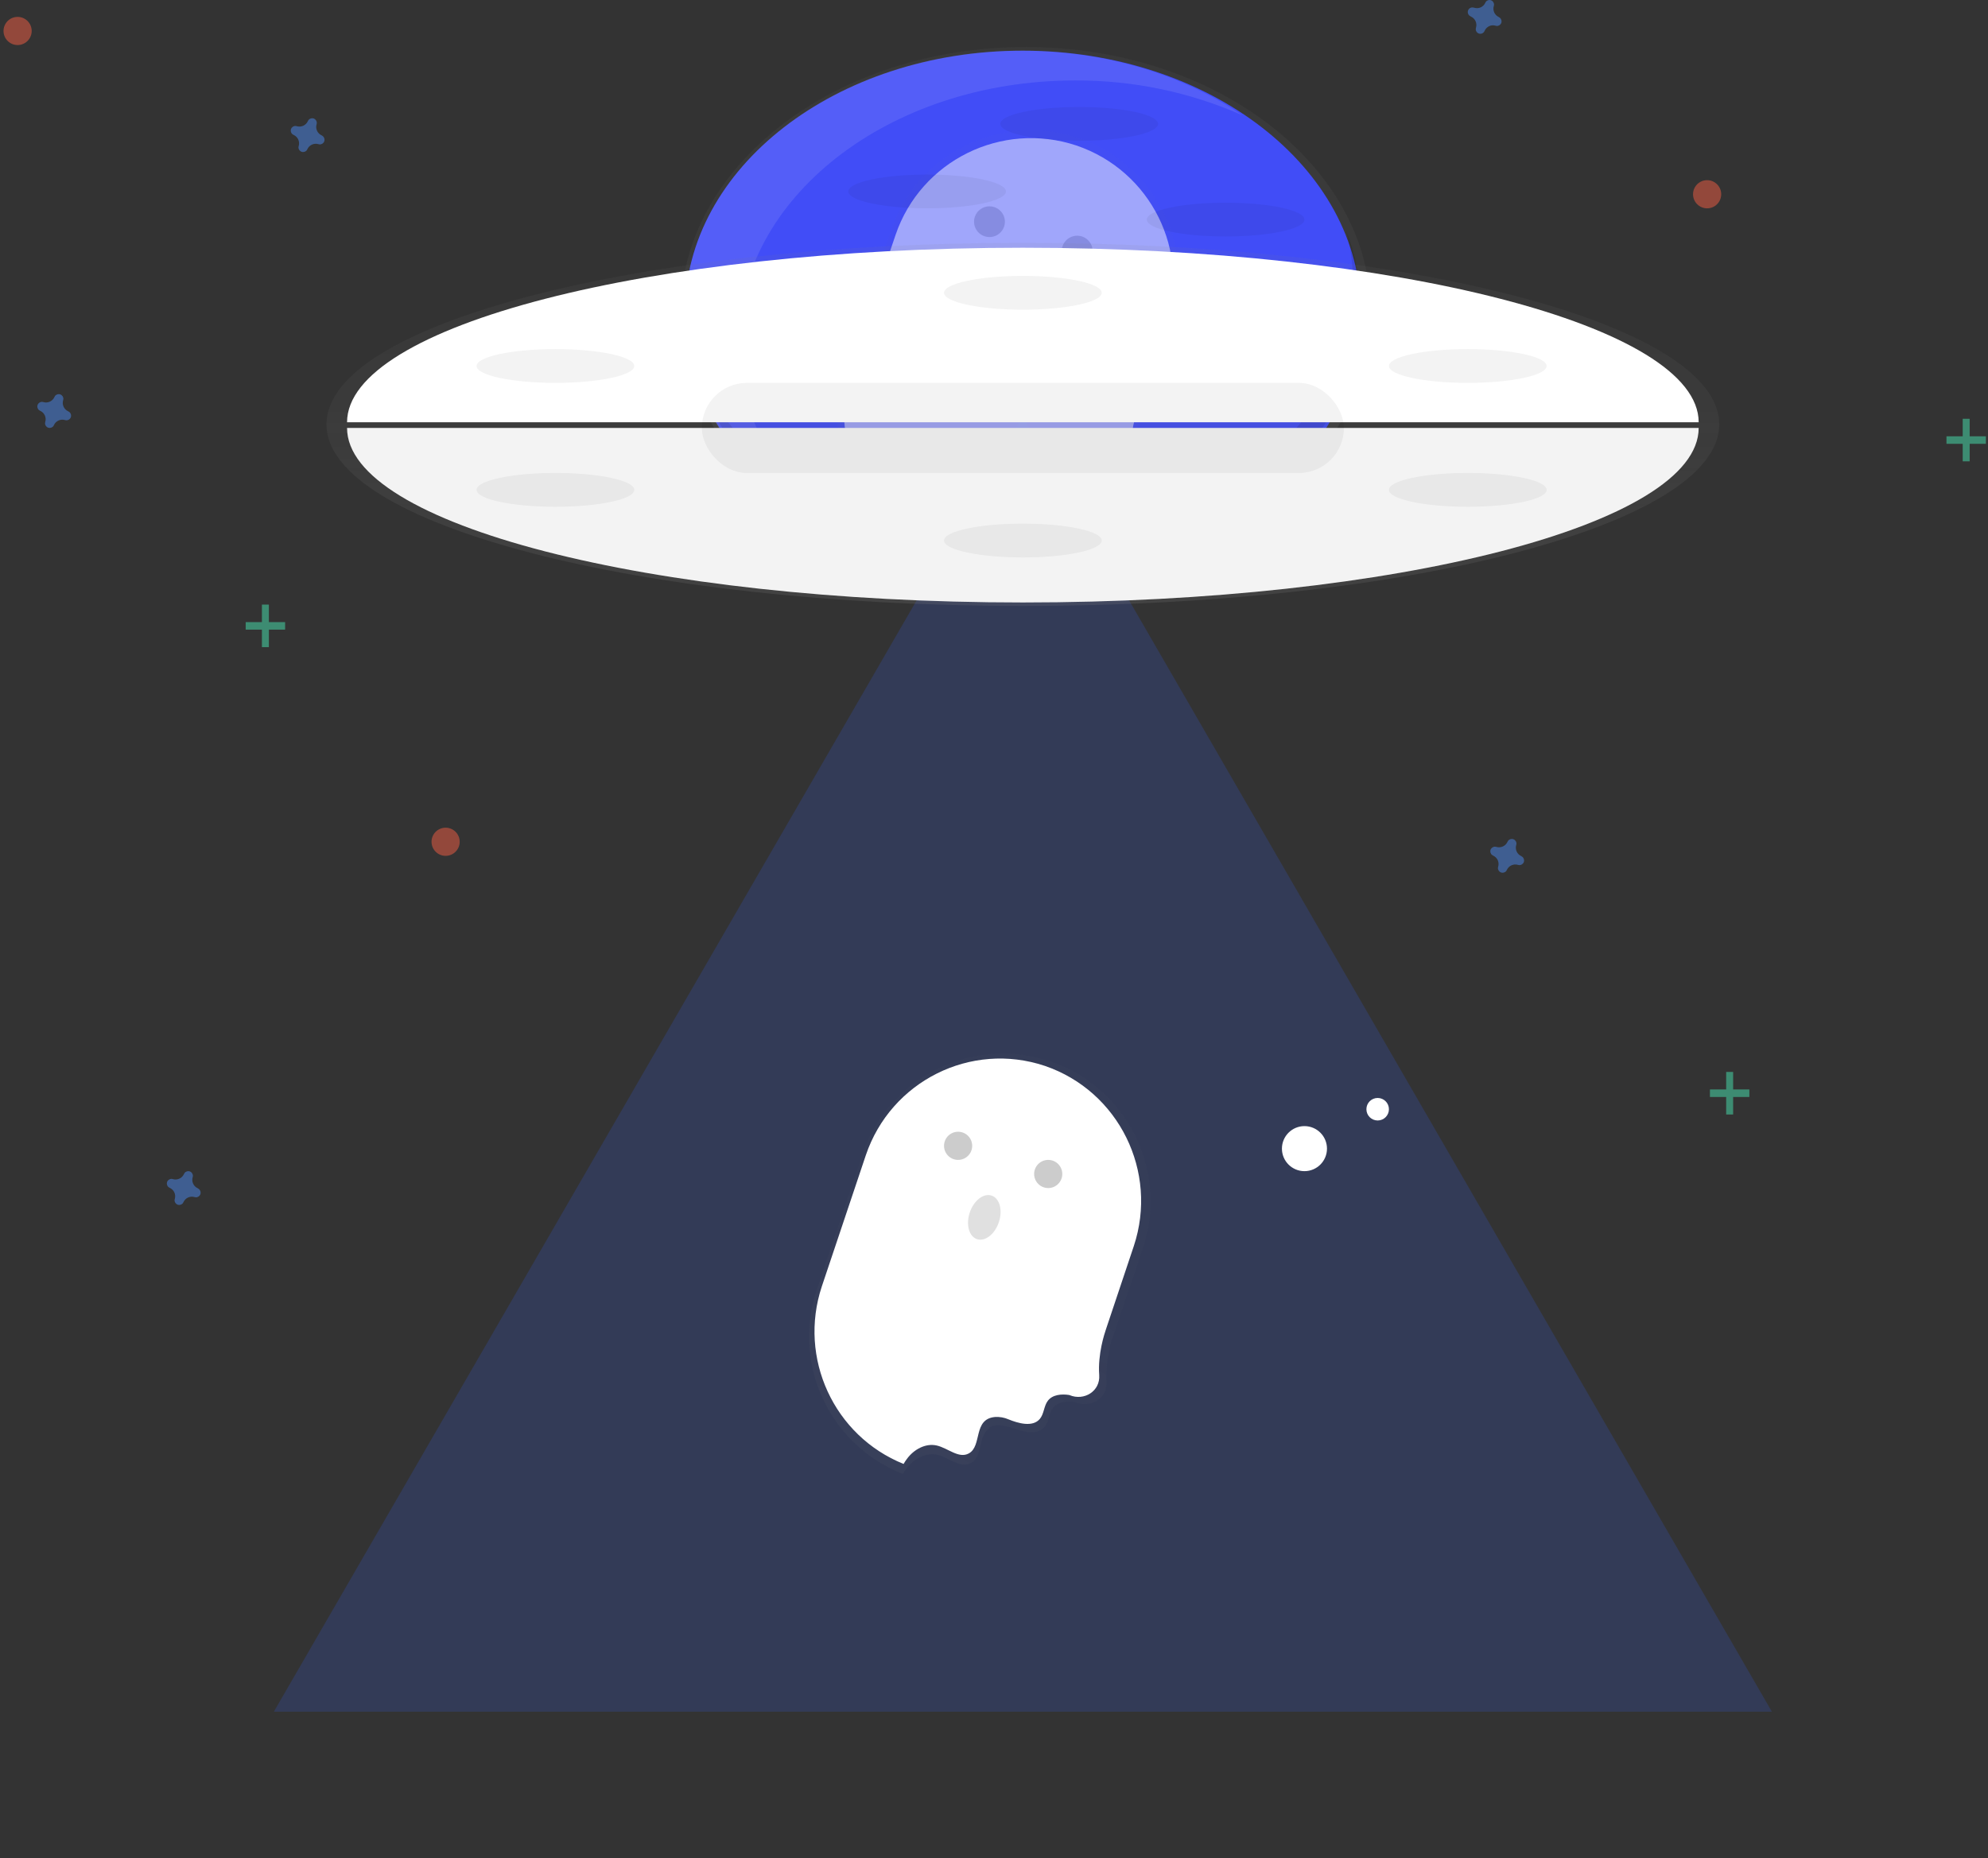 <svg width="353" height="330" viewBox="0 0 353 330" fill="none" xmlns="http://www.w3.org/2000/svg">
<rect x="0" y="0" width="353" height="330" fill="#333333" stroke="none"/>
<g opacity="0.8">
<path d="M182.126 102.904C215.967 102.904 243.4 81.738 243.4 55.629C243.4 29.52 215.967 8.354 182.126 8.354C148.285 8.354 120.852 29.52 120.852 55.629C120.852 81.738 148.285 102.904 182.126 102.904Z" fill="url(#paint0_linear)"/>
</g>
<path d="M181.626 102C214.763 102 241.626 81.181 241.626 55.5C241.626 29.819 214.763 9 181.626 9C148.489 9 121.626 29.819 121.626 55.5C121.626 81.181 148.489 102 181.626 102Z" fill="#414DF7"/>
<path opacity="0.1" d="M131.132 60.885C131.132 35.153 157.872 14.292 190.861 14.292C201.103 14.235 211.243 16.343 220.626 20.478C210.127 13.338 196.392 9 181.36 9C148.371 9 121.626 29.861 121.626 55.593C121.626 72.871 133.684 87.953 151.599 96C139.057 87.457 131.132 74.896 131.132 60.885Z" fill="white"/>
<path opacity="0.2" d="M181.626 74L248.126 189.002L314.626 304H181.626H48.626L115.126 189.002L181.626 74Z" fill="#335EEA"/>
<g opacity="0.3">
<path d="M197.756 236.953L202.943 221.622C206.605 210.66 202.643 198.603 193.183 191.919L193.225 191.894C191.185 190.463 188.947 189.334 186.582 188.542L186.511 188.517L186.431 188.492C184.135 187.718 181.742 187.27 179.321 187.159C178.465 187.115 177.607 187.115 176.751 187.159C175.265 187.237 173.789 187.44 172.338 187.767C171.917 187.859 171.497 187.964 171.114 188.077C170.731 188.19 170.302 188.311 169.902 188.441C169.103 188.705 168.316 189.003 167.546 189.342C167.159 189.51 166.776 189.686 166.402 189.874C165.27 190.431 164.18 191.07 163.142 191.785C162.792 192.024 162.452 192.271 162.115 192.522C157.957 195.672 154.844 199.993 153.18 204.925L145.027 229.08C143.744 232.868 143.358 236.9 143.899 240.862C143.983 241.469 144.089 242.073 144.211 242.672C144.333 243.271 144.484 243.862 144.631 244.448C144.745 244.838 144.863 245.228 144.993 245.613C145.187 246.187 145.414 246.761 145.628 247.323C145.784 247.696 145.948 248.068 146.121 248.437C146.461 249.17 146.84 249.887 147.248 250.587C147.656 251.286 148.089 251.969 148.577 252.631C148.931 253.126 149.305 253.612 149.692 254.081C150.214 254.71 150.761 255.338 151.341 255.895C153.854 258.418 156.861 260.399 160.176 261.715L160.319 261.774C160.497 261.459 160.694 261.156 160.908 260.865C162.17 259.142 164.366 257.932 166.457 258.384C166.608 258.418 166.76 258.464 166.911 258.51C167.971 258.883 169.014 259.549 170.037 259.876C170.789 260.213 171.653 260.202 172.397 259.846C174.441 258.761 173.684 255.338 175.438 253.838C175.52 253.769 175.606 253.704 175.695 253.645C175.67 253.615 175.648 253.583 175.628 253.549C176.982 252.711 178.859 253.268 180.419 253.809C182.102 254.399 184.298 254.797 185.468 253.427C186.259 252.489 186.2 251.06 186.953 250.075C187.828 248.944 189.477 248.818 190.903 249.02L190.974 249.041C193.709 250.163 196.696 248.299 196.486 245.362C196.237 241.444 197.474 237.753 197.756 236.953Z" fill="url(#paint1_linear)"/>
</g>
<path d="M161.024 259.119C162.241 257.441 164.33 256.267 166.332 256.724C168.334 257.181 170.231 259.098 172.012 258.138C174.447 256.829 172.721 252.018 176.674 251.661C177.498 251.607 178.323 251.751 179.08 252.081C180.748 252.765 183.359 253.536 184.643 251.997C185.398 251.091 185.344 249.711 186.065 248.771C186.899 247.681 188.488 247.543 189.843 247.752L189.91 247.773C192.525 248.86 195.385 247.056 195.181 244.221C194.918 240.446 196.111 236.889 196.369 236.117L201.324 221.306C205.71 208.089 198.657 193.79 185.54 189.307C172.4 184.9 158.189 191.996 153.734 205.187L145.924 228.479C141.709 241.195 148.074 255.012 160.444 260C160.62 259.695 160.813 259.401 161.024 259.119Z" fill="white"/>
<path opacity="0.2" d="M170.126 206C171.507 206 172.626 204.881 172.626 203.5C172.626 202.119 171.507 201 170.126 201C168.745 201 167.626 202.119 167.626 203.5C167.626 204.881 168.745 206 170.126 206Z" fill="black"/>
<path opacity="0.2" d="M186.126 211C187.507 211 188.626 209.881 188.626 208.5C188.626 207.119 187.507 206 186.126 206C184.745 206 183.626 207.119 183.626 208.5C183.626 209.881 184.745 211 186.126 211Z" fill="black"/>
<path d="M177.358 217.075C178.077 214.939 177.505 212.818 176.08 212.339C174.655 211.859 172.917 213.202 172.198 215.339C171.479 217.475 172.052 219.595 173.476 220.075C174.901 220.555 176.639 219.211 177.358 217.075Z" fill="#E0E0E0"/>
<path d="M231.626 208C233.835 208 235.626 206.209 235.626 204C235.626 201.791 233.835 200 231.626 200C229.417 200 227.626 201.791 227.626 204C227.626 206.209 229.417 208 231.626 208Z" fill="white"/>
<path d="M244.626 199C245.73 199 246.626 198.105 246.626 197C246.626 195.895 245.73 195 244.626 195C243.521 195 242.626 195.895 242.626 197C242.626 198.105 243.521 199 244.626 199Z" fill="white"/>
<g opacity="0.5">
<g opacity="0.3">
<path d="M202.756 72.953L207.943 57.621C211.605 46.66 207.643 34.603 198.183 27.919L198.225 27.894C196.185 26.463 193.947 25.334 191.582 24.542L191.511 24.517L191.431 24.492C189.135 23.718 186.742 23.27 184.321 23.159C183.465 23.115 182.607 23.115 181.751 23.159C180.265 23.237 178.789 23.44 177.338 23.767C176.917 23.859 176.497 23.964 176.114 24.077C175.731 24.19 175.302 24.311 174.902 24.441C174.103 24.705 173.316 25.003 172.546 25.342C172.159 25.51 171.776 25.686 171.402 25.874C170.27 26.431 169.18 27.07 168.142 27.785C167.792 28.024 167.452 28.271 167.115 28.522C162.957 31.672 159.844 35.992 158.18 40.925L150.027 65.08C148.744 68.868 148.358 72.9 148.899 76.862C148.983 77.469 149.089 78.073 149.211 78.672C149.333 79.271 149.484 79.862 149.631 80.448C149.745 80.838 149.863 81.228 149.993 81.613C150.187 82.187 150.414 82.761 150.628 83.323C150.784 83.695 150.948 84.068 151.121 84.437C151.461 85.17 151.84 85.887 152.248 86.587C152.656 87.286 153.089 87.969 153.577 88.631C153.931 89.126 154.305 89.612 154.692 90.081C155.214 90.71 155.761 91.317 156.341 91.895C158.854 94.418 161.861 96.399 165.176 97.715L165.319 97.774C165.497 97.459 165.694 97.156 165.908 96.865C167.17 95.142 169.366 93.932 171.457 94.384C171.608 94.418 171.76 94.464 171.911 94.51C172.971 94.883 174.014 95.549 175.037 95.876C175.789 96.213 176.653 96.202 177.397 95.846C179.441 94.761 178.684 91.338 180.438 89.838C180.52 89.769 180.606 89.704 180.695 89.645C180.67 89.615 180.648 89.583 180.628 89.549C181.982 88.711 183.859 89.268 185.419 89.809C187.102 90.399 189.298 90.797 190.468 89.427C191.259 88.489 191.2 87.06 191.953 86.075C192.828 84.944 194.477 84.818 195.903 85.019H195.974C198.709 86.142 201.696 84.278 201.486 81.341C201.237 77.444 202.474 73.753 202.756 72.953Z" fill="url(#paint2_linear)"/>
</g>
<path d="M166.383 95.574C167.612 93.898 169.719 92.725 171.739 93.182C173.758 93.638 175.672 95.553 177.468 94.594C179.925 93.286 178.184 88.48 182.172 88.124C183.003 88.07 183.835 88.213 184.599 88.543C186.282 89.226 188.915 89.997 190.211 88.46C190.972 87.555 190.918 86.176 191.646 85.237C192.487 84.148 194.09 84.01 195.457 84.219L195.524 84.24C198.162 85.325 201.048 83.524 200.842 80.691C200.577 76.92 201.78 73.367 202.041 72.596L207.039 57.802C211.464 44.598 204.349 30.314 191.116 25.837C177.86 21.435 163.524 28.523 159.03 41.7L151.15 64.966C146.899 77.669 153.32 91.472 165.798 96.454C165.976 96.15 166.171 95.856 166.383 95.574Z" fill="white"/>
<path opacity="0.2" d="M175.697 42.102C177.21 42.102 178.436 40.881 178.436 39.374C178.436 37.868 177.21 36.647 175.697 36.647C174.185 36.647 172.959 37.868 172.959 39.374C172.959 40.881 174.185 42.102 175.697 42.102Z" fill="black"/>
<path opacity="0.2" d="M191.271 47.318C192.784 47.318 194.01 46.097 194.01 44.591C194.01 43.084 192.784 41.863 191.271 41.863C189.759 41.863 188.532 43.084 188.532 44.591C188.532 46.097 189.759 47.318 191.271 47.318Z" fill="black"/>
</g>
<path opacity="0.1" d="M239.066 41C239.846 44.015 240.24 47.117 240.237 50.231C240.237 75.939 213.338 96.779 180.154 96.779C152.995 96.762 130.048 82.807 122.626 63.657C128.139 84.959 152.416 101 181.538 101C214.723 101 241.626 80.159 241.626 54.452C241.617 49.848 240.749 45.286 239.066 41Z" fill="black"/>
<g opacity="0.8">
<path d="M181.626 107.621C249.92 107.621 305.283 93.18 305.283 75.367C305.283 57.553 249.92 43.112 181.626 43.112C113.332 43.112 57.968 57.553 57.968 75.367C57.968 93.18 113.332 107.621 181.626 107.621Z" fill="url(#paint3_linear)"/>
</g>
<path d="M181.626 44C115.354 44 61.626 57.877 61.626 75H301.626C301.626 57.877 247.898 44 181.626 44Z" fill="white"/>
<path d="M181.626 107C247.898 107 301.626 93.121 301.626 76H61.626C61.626 93.121 115.354 107 181.626 107Z" fill="white"/>
<path opacity="0.05" d="M181.626 107C247.898 107 301.626 93.121 301.626 76H61.626C61.626 93.121 115.354 107 181.626 107Z" fill="black"/>
<rect opacity="0.05" x="124.626" y="68" width="114" height="16" rx="8" fill="black"/>
<path opacity="0.5" d="M57.133 24.049C56.367 23.715 55.972 22.86 56.215 22.061C56.233 22.001 56.245 21.939 56.251 21.877C56.274 21.513 56.055 21.177 55.713 21.051C55.37 20.925 54.986 21.039 54.767 21.331C54.731 21.381 54.701 21.435 54.677 21.492C54.344 22.259 53.488 22.654 52.687 22.41C52.628 22.392 52.566 22.38 52.504 22.374C52.139 22.351 51.803 22.569 51.677 22.912C51.551 23.254 51.664 23.638 51.957 23.857C52.006 23.895 52.061 23.926 52.118 23.951C52.885 24.285 53.279 25.139 53.037 25.939C53.019 25.997 53.007 26.057 53.001 26.118C52.975 26.483 53.193 26.821 53.536 26.948C53.88 27.076 54.266 26.962 54.485 26.669C54.522 26.618 54.552 26.562 54.574 26.503C54.915 25.744 55.77 25.36 56.564 25.608C56.624 25.626 56.686 25.638 56.748 25.643C57.112 25.667 57.449 25.448 57.575 25.106C57.701 24.764 57.587 24.379 57.295 24.161C57.246 24.116 57.192 24.079 57.133 24.049Z" fill="#4D8AF0"/>
<path opacity="0.5" d="M270.132 152.049C269.371 151.707 268.985 150.854 269.232 150.061C269.251 150.001 269.263 149.939 269.268 149.877C269.291 149.513 269.072 149.177 268.728 149.051C268.384 148.925 267.998 149.039 267.779 149.331C267.743 149.381 267.713 149.435 267.689 149.492C267.355 150.259 266.495 150.654 265.691 150.41C265.631 150.392 265.57 150.38 265.507 150.374C265.141 150.351 264.804 150.569 264.677 150.911C264.55 151.254 264.665 151.638 264.958 151.856C265.008 151.895 265.062 151.926 265.12 151.951C265.881 152.293 266.266 153.145 266.02 153.939C266.001 153.997 265.989 154.057 265.984 154.118C265.958 154.483 266.177 154.821 266.521 154.948C266.866 155.076 267.253 154.962 267.473 154.669C267.51 154.618 267.54 154.562 267.563 154.503C267.905 153.745 268.763 153.36 269.56 153.607C269.62 153.626 269.682 153.638 269.745 153.643C270.11 153.667 270.448 153.448 270.575 153.106C270.701 152.764 270.587 152.379 270.294 152.161C270.245 152.117 270.19 152.079 270.132 152.049Z" fill="#4D8AF0"/>
<path opacity="0.5" d="M35.133 211.049C34.367 210.715 33.972 209.86 34.215 209.061C34.233 209.001 34.245 208.939 34.251 208.877C34.274 208.513 34.055 208.177 33.713 208.051C33.37 207.925 32.986 208.039 32.767 208.331C32.731 208.381 32.701 208.435 32.677 208.492C32.344 209.259 31.488 209.654 30.687 209.41C30.628 209.392 30.566 209.38 30.504 209.374C30.139 209.351 29.803 209.569 29.677 209.911C29.551 210.254 29.665 210.638 29.957 210.856C30.006 210.895 30.061 210.926 30.118 210.951C30.885 211.285 31.279 212.139 31.037 212.939C31.019 212.997 31.007 213.057 31.001 213.118C30.975 213.483 31.193 213.821 31.537 213.948C31.88 214.076 32.266 213.962 32.485 213.669C32.522 213.618 32.552 213.562 32.574 213.503C32.915 212.745 33.77 212.36 34.564 212.607C34.624 212.626 34.686 212.638 34.748 212.643C35.112 212.667 35.449 212.448 35.575 212.106C35.701 211.764 35.587 211.379 35.295 211.161C35.246 211.117 35.192 211.079 35.133 211.049Z" fill="#4D8AF0"/>
<path opacity="0.5" d="M12.111 73.049C11.353 72.707 10.969 71.855 11.215 71.061C11.233 71.001 11.245 70.939 11.251 70.877C11.274 70.513 11.055 70.177 10.713 70.051C10.37 69.925 9.986 70.039 9.767 70.331C9.731 70.381 9.701 70.435 9.677 70.492C9.344 71.259 8.488 71.654 7.687 71.41C7.628 71.392 7.566 71.38 7.504 71.374C7.139 71.351 6.803 71.569 6.677 71.912C6.551 72.254 6.665 72.638 6.957 72.856C7.006 72.895 7.061 72.926 7.118 72.951C7.885 73.285 8.28 74.139 8.037 74.939C8.019 74.997 8.007 75.057 8.001 75.118C7.975 75.483 8.193 75.821 8.537 75.948C8.88 76.076 9.266 75.962 9.485 75.669C9.522 75.618 9.552 75.562 9.574 75.503C9.915 74.745 10.77 74.36 11.564 74.608C11.624 74.626 11.686 74.638 11.748 74.643C12.112 74.667 12.449 74.448 12.575 74.106C12.701 73.764 12.587 73.379 12.295 73.161C12.239 73.115 12.178 73.077 12.111 73.049Z" fill="#4D8AF0"/>
<path opacity="0.5" d="M266.133 3.025C265.388 2.685 265.01 1.84 265.252 1.052C265.27 0.993 265.282 0.932 265.287 0.87C265.31 0.509 265.095 0.176 264.758 0.05C264.422 -0.075 264.043 0.038 263.828 0.328C263.793 0.378 263.764 0.432 263.74 0.488C263.405 1.241 262.565 1.622 261.784 1.376C261.725 1.358 261.664 1.346 261.603 1.341C261.211 1.258 260.817 1.477 260.677 1.856C260.537 2.235 260.693 2.66 261.044 2.856C261.092 2.894 261.146 2.925 261.202 2.949C261.947 3.289 262.325 4.134 262.084 4.921C262.065 4.979 262.054 5.039 262.048 5.099C262.01 5.476 262.233 5.829 262.588 5.954C262.942 6.079 263.335 5.942 263.538 5.623C263.574 5.572 263.603 5.517 263.626 5.459C263.961 4.706 264.801 4.325 265.582 4.57C265.641 4.589 265.702 4.601 265.763 4.606C266.121 4.629 266.452 4.412 266.576 4.073C266.7 3.734 266.588 3.352 266.3 3.136C266.25 3.091 266.194 3.053 266.133 3.025Z" fill="#4D8AF0"/>
<g opacity="0.5">
<rect x="46.508" y="107.378" width="1.235" height="7.556" fill="#47E6B1"/>
<path d="M50.626 110.489V111.822H43.626V110.489H50.626Z" fill="#47E6B1"/>
</g>
<g opacity="0.5">
<rect x="348.508" y="74.378" width="1.235" height="7.556" fill="#47E6B1"/>
<path d="M352.626 77.489V78.822H345.626V77.489H352.626Z" fill="#47E6B1"/>
</g>
<g opacity="0.5">
<rect x="306.508" y="190.378" width="1.235" height="7.556" fill="#47E6B1"/>
<path d="M310.626 193.489V194.822H303.626V193.489H310.626Z" fill="#47E6B1"/>
</g>
<path opacity="0.5" d="M303.126 37C304.507 37 305.626 35.881 305.626 34.5C305.626 33.119 304.507 32 303.126 32C301.745 32 300.626 33.119 300.626 34.5C300.626 35.881 301.745 37 303.126 37Z" fill="#F55F44"/>
<path opacity="0.5" d="M3.126 8C4.507 8 5.626 6.881 5.626 5.5C5.626 4.119 4.507 3 3.126 3C1.745 3 0.626 4.119 0.626 5.5C0.626 6.881 1.745 8 3.126 8Z" fill="#F55F44"/>
<path opacity="0.5" d="M79.126 152C80.507 152 81.626 150.881 81.626 149.5C81.626 148.119 80.507 147 79.126 147C77.745 147 76.626 148.119 76.626 149.5C76.626 150.881 77.745 152 79.126 152Z" fill="#F55F44"/>
<path opacity="0.05" d="M98.626 68C106.358 68 112.626 66.657 112.626 65C112.626 63.343 106.358 62 98.626 62C90.894 62 84.626 63.343 84.626 65C84.626 66.657 90.894 68 98.626 68Z" fill="black"/>
<path opacity="0.05" d="M98.626 90C106.358 90 112.626 88.657 112.626 87C112.626 85.343 106.358 84 98.626 84C90.894 84 84.626 85.343 84.626 87C84.626 88.657 90.894 90 98.626 90Z" fill="black"/>
<path opacity="0.05" d="M260.626 68C268.358 68 274.626 66.657 274.626 65C274.626 63.343 268.358 62 260.626 62C252.894 62 246.626 63.343 246.626 65C246.626 66.657 252.894 68 260.626 68Z" fill="black"/>
<path opacity="0.05" d="M260.626 90C268.358 90 274.626 88.657 274.626 87C274.626 85.343 268.358 84 260.626 84C252.894 84 246.626 85.343 246.626 87C246.626 88.657 252.894 90 260.626 90Z" fill="black"/>
<path opacity="0.05" d="M181.626 55C189.358 55 195.626 53.657 195.626 52C195.626 50.343 189.358 49 181.626 49C173.894 49 167.626 50.343 167.626 52C167.626 53.657 173.894 55 181.626 55Z" fill="black"/>
<path opacity="0.05" d="M191.626 25C199.358 25 205.626 23.657 205.626 22C205.626 20.343 199.358 19 191.626 19C183.894 19 177.626 20.343 177.626 22C177.626 23.657 183.894 25 191.626 25Z" fill="black"/>
<path opacity="0.05" d="M164.626 37C172.358 37 178.626 35.657 178.626 34C178.626 32.343 172.358 31 164.626 31C156.894 31 150.626 32.343 150.626 34C150.626 35.657 156.894 37 164.626 37Z" fill="black"/>
<path opacity="0.05" d="M217.626 42C225.358 42 231.626 40.657 231.626 39C231.626 37.343 225.358 36 217.626 36C209.894 36 203.626 37.343 203.626 39C203.626 40.657 209.894 42 217.626 42Z" fill="black"/>
<path opacity="0.05" d="M181.626 99C189.358 99 195.626 97.657 195.626 96C195.626 94.343 189.358 93 181.626 93C173.894 93 167.626 94.343 167.626 96C167.626 97.657 173.894 99 181.626 99Z" fill="black"/>
<defs>
<linearGradient id="paint0_linear" x1="243.403" y1="102.908" x2="243.403" y2="8.354" gradientUnits="userSpaceOnUse">
<stop stop-color="#808080" stop-opacity="0.25"/>
<stop offset="0.54" stop-color="#808080" stop-opacity="0.12"/>
<stop offset="1" stop-color="#808080" stop-opacity="0.1"/>
</linearGradient>
<linearGradient id="paint1_linear" x1="191.899" y1="279.774" x2="227.057" y2="211.191" gradientUnits="userSpaceOnUse">
<stop stop-color="#808080" stop-opacity="0.25"/>
<stop offset="0.54" stop-color="#808080" stop-opacity="0.12"/>
<stop offset="1" stop-color="#808080" stop-opacity="0.1"/>
</linearGradient>
<linearGradient id="paint2_linear" x1="196.971" y1="115.372" x2="232.129" y2="46.789" gradientUnits="userSpaceOnUse">
<stop stop-color="#808080" stop-opacity="0.25"/>
<stop offset="0.54" stop-color="#808080" stop-opacity="0.12"/>
<stop offset="1" stop-color="#808080" stop-opacity="0.1"/>
</linearGradient>
<linearGradient id="paint3_linear" x1="305.283" y1="107.621" x2="305.283" y2="43.112" gradientUnits="userSpaceOnUse">
<stop stop-color="#808080" stop-opacity="0.25"/>
<stop offset="0.54" stop-color="#808080" stop-opacity="0.12"/>
<stop offset="1" stop-color="#808080" stop-opacity="0.1"/>
</linearGradient>
</defs>
</svg>
